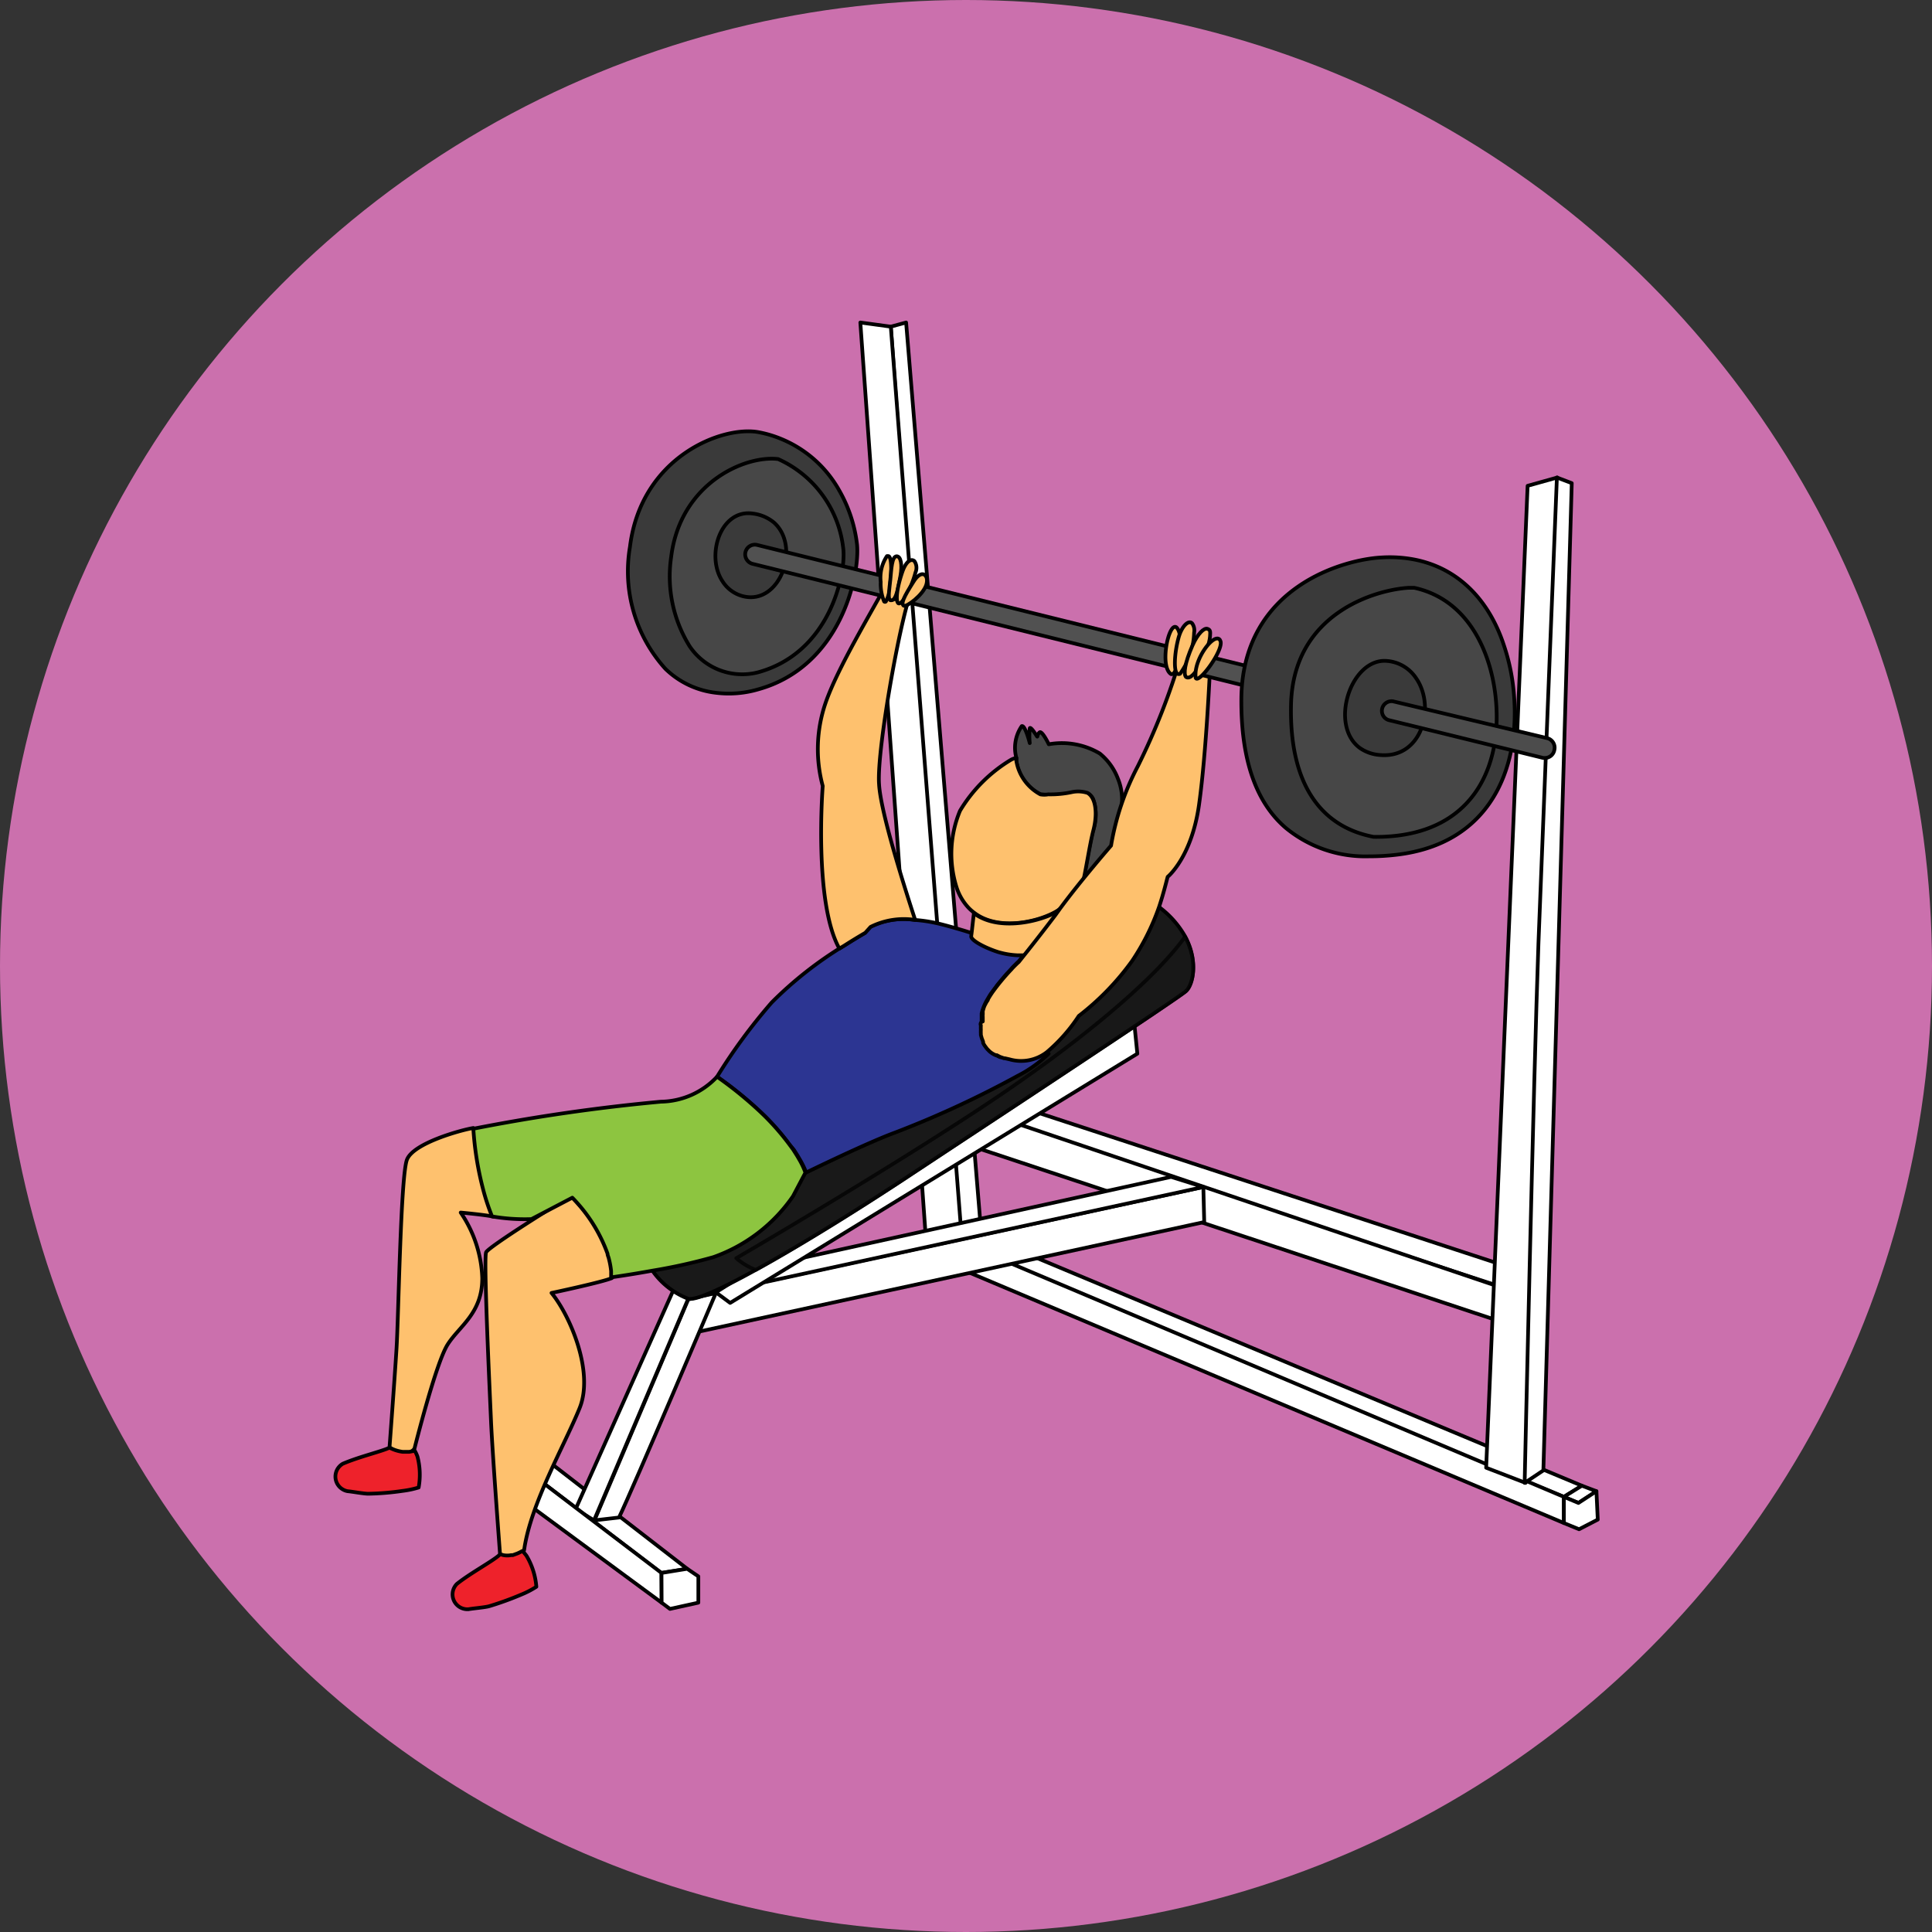<svg xmlns="http://www.w3.org/2000/svg" xmlns:xlink="http://www.w3.org/1999/xlink" viewBox="0 0 130 130"><rect x="0" y="0" width="130" height="130" fill="#333333" stroke="none"/><defs><style>.cls-1{isolation:isolate;}.cls-2{fill:#cb70ad;}.cls-3{fill:#474747;}.cls-10,.cls-11,.cls-14,.cls-3,.cls-4,.cls-57,.cls-58,.cls-59,.cls-6,.cls-60,.cls-7{stroke:#000;stroke-linecap:round;stroke-linejoin:round;stroke-width:0.25px;}.cls-4{fill:#fff;}.cls-5{opacity:0.5;mix-blend-mode:multiply;fill:url(#linear-gradient);}.cls-6{fill:#fec16e;}.cls-7{fill:#ee222b;}.cls-8{fill:#6b6b6b;}.cls-10,.cls-57,.cls-9{fill:#191919;}.cls-11{fill:#2c3592;}.cls-12{fill:url(#linear-gradient-2);}.cls-13{fill:url(#linear-gradient-3);}.cls-14{fill:#8dc540;}.cls-15{fill:url(#linear-gradient-4);}.cls-16{fill:url(#linear-gradient-5);}.cls-17{fill:url(#linear-gradient-6);}.cls-18{fill:url(#linear-gradient-7);}.cls-19{fill:url(#linear-gradient-8);}.cls-20{fill:url(#linear-gradient-9);}.cls-21{fill:url(#linear-gradient-10);}.cls-22{fill:url(#linear-gradient-11);}.cls-23{fill:url(#linear-gradient-12);}.cls-24{fill:url(#linear-gradient-13);}.cls-25{fill:url(#linear-gradient-14);}.cls-26{fill:url(#linear-gradient-15);}.cls-27{fill:url(#linear-gradient-16);}.cls-28{fill:url(#linear-gradient-17);}.cls-29{fill:url(#linear-gradient-18);}.cls-30{fill:url(#linear-gradient-19);}.cls-31{fill:url(#linear-gradient-20);}.cls-32{fill:url(#linear-gradient-21);}.cls-33{fill:url(#linear-gradient-22);}.cls-34{fill:url(#linear-gradient-23);}.cls-35{fill:url(#linear-gradient-24);}.cls-36{fill:url(#linear-gradient-25);}.cls-37{fill:url(#linear-gradient-26);}.cls-38{fill:url(#linear-gradient-27);}.cls-39{fill:url(#linear-gradient-28);}.cls-40{fill:url(#linear-gradient-29);}.cls-41{fill:url(#linear-gradient-30);}.cls-42{fill:url(#linear-gradient-31);}.cls-43{fill:url(#linear-gradient-32);}.cls-44{fill:url(#linear-gradient-33);}.cls-45{fill:url(#linear-gradient-34);}.cls-46{fill:url(#linear-gradient-35);}.cls-47{fill:url(#linear-gradient-36);}.cls-48{fill:url(#linear-gradient-37);}.cls-49{fill:url(#linear-gradient-38);}.cls-50{fill:url(#linear-gradient-39);}.cls-51{fill:url(#linear-gradient-40);}.cls-52{fill:url(#linear-gradient-41);}.cls-53{fill:url(#linear-gradient-42);}.cls-54{fill:url(#linear-gradient-43);}.cls-55{fill:url(#linear-gradient-44);}.cls-56{fill:url(#linear-gradient-45);}.cls-57{opacity:0.7;mix-blend-mode:screen;}.cls-58{fill:#3a3a3a;}.cls-59{fill:#515151;}.cls-60{fill:#4c4c4c;}</style><linearGradient id="linear-gradient" x1="67.62" y1="62.73" x2="66" y2="64.28" gradientUnits="userSpaceOnUse"><stop offset="0" stop-color="#6b6b6b"/><stop offset="1" stop-color="#545454"/></linearGradient><linearGradient id="linear-gradient-2" x1="46.6" y1="70.77" x2="55.92" y2="79.35" xlink:href="#linear-gradient"/><linearGradient id="linear-gradient-3" x1="46.37" y1="71.02" x2="55.69" y2="79.6" xlink:href="#linear-gradient"/><linearGradient id="linear-gradient-4" x1="56.91" y1="59.62" x2="66.2" y2="68.17" xlink:href="#linear-gradient"/><linearGradient id="linear-gradient-5" x1="128.83" y1="-46.33" x2="53.84" y2="90.39" gradientUnits="userSpaceOnUse"><stop offset="0" stop-color="#f4cba7"/><stop offset="1" stop-color="#f4ad8e"/></linearGradient><linearGradient id="linear-gradient-6" x1="56.88" y1="59.84" x2="66.08" y2="68.3" xlink:href="#linear-gradient"/><linearGradient id="linear-gradient-7" x1="128.82" y1="-46.21" x2="53.9" y2="90.4" xlink:href="#linear-gradient-5"/><linearGradient id="linear-gradient-8" x1="57.15" y1="59.21" x2="66.52" y2="67.83" xlink:href="#linear-gradient"/><linearGradient id="linear-gradient-9" x1="128.72" y1="-46.25" x2="53.81" y2="90.35" xlink:href="#linear-gradient-5"/><linearGradient id="linear-gradient-10" x1="62.05" y1="58.81" x2="68.84" y2="65.06" xlink:href="#linear-gradient"/><linearGradient id="linear-gradient-11" x1="129.15" y1="-45.8" x2="54.35" y2="90.59" xlink:href="#linear-gradient-5"/><linearGradient id="linear-gradient-12" x1="57.34" y1="59.04" x2="66.69" y2="67.64" xlink:href="#linear-gradient"/><linearGradient id="linear-gradient-13" x1="128.59" y1="-46.02" x2="53.83" y2="90.29" xlink:href="#linear-gradient-5"/><linearGradient id="linear-gradient-14" x1="57.52" y1="58.66" x2="66.96" y2="67.35" xlink:href="#linear-gradient"/><linearGradient id="linear-gradient-15" x1="128.71" y1="-46.2" x2="53.82" y2="90.34" xlink:href="#linear-gradient-5"/><linearGradient id="linear-gradient-16" x1="57" y1="59.39" x2="66.36" y2="68" xlink:href="#linear-gradient"/><linearGradient id="linear-gradient-17" x1="128.7" y1="-46.17" x2="53.83" y2="90.34" xlink:href="#linear-gradient-5"/><linearGradient id="linear-gradient-18" x1="58.49" y1="57.73" x2="67.87" y2="66.36" xlink:href="#linear-gradient"/><linearGradient id="linear-gradient-19" x1="128.94" y1="-46.16" x2="54.01" y2="90.46" xlink:href="#linear-gradient-5"/><linearGradient id="linear-gradient-20" x1="55.9" y1="60.7" x2="65.2" y2="69.26" xlink:href="#linear-gradient"/><linearGradient id="linear-gradient-21" x1="73.25" y1="60.09" x2="61.16" y2="82.12" xlink:href="#linear-gradient-5"/><linearGradient id="linear-gradient-22" x1="56.02" y1="60.47" x2="65.37" y2="69.06" xlink:href="#linear-gradient"/><linearGradient id="linear-gradient-23" x1="131.71" y1="-45.13" x2="56.54" y2="91.93" xlink:href="#linear-gradient-5"/><linearGradient id="linear-gradient-24" x1="55.86" y1="60.73" x2="65.17" y2="69.3" xlink:href="#linear-gradient"/><linearGradient id="linear-gradient-25" x1="129.89" y1="-43.86" x2="55.84" y2="91.15" xlink:href="#linear-gradient-5"/><linearGradient id="linear-gradient-26" x1="55.81" y1="60.65" x2="65.18" y2="69.27" xlink:href="#linear-gradient"/><linearGradient id="linear-gradient-27" x1="130.11" y1="-45.42" x2="55.23" y2="91.11" xlink:href="#linear-gradient-5"/><linearGradient id="linear-gradient-28" x1="55.85" y1="60.73" x2="65.16" y2="69.3" xlink:href="#linear-gradient"/><linearGradient id="linear-gradient-29" x1="130.25" y1="-45.09" x2="55.49" y2="91.21" xlink:href="#linear-gradient-5"/><linearGradient id="linear-gradient-30" x1="55.94" y1="60.61" x2="65.26" y2="69.19" xlink:href="#linear-gradient"/><linearGradient id="linear-gradient-31" x1="131.36" y1="-45.25" x2="56.22" y2="91.75" xlink:href="#linear-gradient-5"/><linearGradient id="linear-gradient-32" x1="56.03" y1="60.6" x2="65.31" y2="69.14" xlink:href="#linear-gradient"/><linearGradient id="linear-gradient-33" x1="129.91" y1="-46.09" x2="54.75" y2="90.95" xlink:href="#linear-gradient-5"/><linearGradient id="linear-gradient-34" x1="56.22" y1="60.33" x2="65.53" y2="68.9" xlink:href="#linear-gradient"/><linearGradient id="linear-gradient-35" x1="129.14" y1="-45.6" x2="54.44" y2="90.61" xlink:href="#linear-gradient-5"/><linearGradient id="linear-gradient-36" x1="56.35" y1="60.19" x2="65.66" y2="68.76" xlink:href="#linear-gradient"/><linearGradient id="linear-gradient-37" x1="129.26" y1="-46.2" x2="54.23" y2="90.62" xlink:href="#linear-gradient-5"/><linearGradient id="linear-gradient-38" x1="56.52" y1="60" x2="65.83" y2="68.57" xlink:href="#linear-gradient"/><linearGradient id="linear-gradient-39" x1="128.86" y1="-45.87" x2="54.09" y2="90.44" xlink:href="#linear-gradient-5"/><linearGradient id="linear-gradient-40" x1="56.64" y1="59.87" x2="65.95" y2="68.44" xlink:href="#linear-gradient"/><linearGradient id="linear-gradient-41" x1="129.11" y1="-46.57" x2="53.93" y2="90.51" xlink:href="#linear-gradient-5"/><linearGradient id="linear-gradient-42" x1="56.03" y1="60.42" x2="65.4" y2="69.03" xlink:href="#linear-gradient"/><linearGradient id="linear-gradient-43" x1="129.57" y1="-45.91" x2="54.59" y2="90.8" xlink:href="#linear-gradient-5"/><linearGradient id="linear-gradient-44" x1="55.89" y1="60.63" x2="65.23" y2="69.22" xlink:href="#linear-gradient"/><linearGradient id="linear-gradient-45" x1="129.7" y1="-45.18" x2="55.05" y2="90.93" xlink:href="#linear-gradient-5"/></defs><g class="cls-1"><g id="Layer_2" data-name="Layer 2"><circle class="cls-2" cx="65" cy="65" r="65"/></g><g id="Layer_1" data-name="Layer 1"><path class="cls-3" d="M75.48,54.17a10.69,10.69,0,0,1-.77,3.29,9.34,9.34,0,0,1-2,2.42,6,6,0,0,0,.2-.78c.2-.94.42-2.38.64-3.23a3.15,3.15,0,0,0,0-2.11.83.83,0,0,0-.36-.38,16,16,0,0,1-3.16.07,2.94,2.94,0,0,1-1.64-2.24l0-.21a2.58,2.58,0,0,1,.36-2.14c.23-.09.54,1.14.54,1.14a4.94,4.94,0,0,1,0-1c.07-.13.44.48.49.55s0-.13.17-.27.62.8.62.8a5,5,0,0,1,3.43.62,4,4,0,0,1,1.22,1.69A3.67,3.67,0,0,1,75.48,54.17Z"/><polygon class="cls-4" points="59.94 21.98 64.51 84.78 66.09 83.76 60.97 21.7 59.94 21.98"/><polygon class="cls-4" points="64.79 84.31 59.94 21.98 57.89 21.7 62.37 84.31 64.79 84.31"/><polygon class="cls-4" points="100.61 86.46 100.66 84.97 63.67 72.85 63.86 74.44 100.61 86.46"/><polygon class="cls-4" points="63.95 76.65 102.53 89.44 102.43 87.11 63.86 74.06 63.95 76.65"/><polygon class="cls-4" points="33.48 97.45 44.48 105.84 46.24 105.56 35.53 97.27 33.48 97.45"/><polygon class="cls-4" points="105.23 100.72 106.44 99.97 64.51 82.45 64.79 84.31 105.23 100.72"/><polygon class="cls-4" points="64.82 85.46 105.23 102.48 105.23 100.72 64.82 83.66 64.82 85.46"/><polygon class="cls-4" points="46.9 89.63 81.03 82.23 80.97 79.87 47.86 87.02 46.9 89.63"/><path class="cls-4" d="M41.65,102.11C42.58,100.19,48.17,87,48.17,87l-1.86.43L40,102.3Z"/><polygon class="cls-4" points="46.31 87.39 45.44 86.52 38.73 101.55 39.97 102.3 46.31 87.39"/><polygon class="cls-4" points="80.97 79.87 46.31 87.39 45.44 86.52 78.8 79.19 80.97 79.87"/><polygon class="cls-4" points="76.34 69.03 76.53 70.9 49.13 87.67 48.17 86.96 76.34 69.03"/><polygon class="cls-4" points="33.48 97.45 44.51 105.84 44.52 107.84 33.53 99.74 33.48 97.45"/><path class="cls-5" d="M68.89,64.23l-.11.21-.23.29-.14.13a6.18,6.18,0,0,1-2.47-.64,2.22,2.22,0,0,1-1.17-1.64A18.77,18.77,0,0,1,68.89,64.23Z"/><path class="cls-6" d="M73.57,55.87c-.22.85-.44,2.29-.64,3.23a5.62,5.62,0,0,1-1.53,2,2.8,2.8,0,0,1-.46.3c-1.29.69-3.85,1.22-5.41,0a2.91,2.91,0,0,1-.37-.33,3.64,3.64,0,0,1-.8-1.38,7.5,7.5,0,0,1,.24-5.14A10,10,0,0,1,68,51.14a1.09,1.09,0,0,1,.39-.14l0,.21A3.15,3.15,0,0,0,70,53.45a1.38,1.38,0,0,0,.53,0,6.8,6.8,0,0,0,1.64-.16,2.09,2.09,0,0,1,1,.06C73.73,53.66,73.87,54.71,73.57,55.87Z"/><path class="cls-6" d="M41.17,86c-.66.28-4.06,1-4.06,1C38.32,88.46,40,92.28,39,94.75s-3.26,6.38-3.72,9.46a.62.62,0,0,1-.49.55,2.19,2.19,0,0,1-1.14-.13s-.52-6.9-.61-9-.51-11-.33-11.37,4.87-3.31,5.71-3.77a11,11,0,0,1,2.05,2.7,6.64,6.64,0,0,1,.37.93A5,5,0,0,1,41.17,86Z"/><path class="cls-6" d="M31,81.59A8.32,8.32,0,0,1,32.45,86c0,2.38-1.53,3.21-2.33,4.47s-2.23,7-2.23,7a.75.75,0,0,1-.53.31,2,2,0,0,1-1.15-.4s.33-4.38.47-6.62.28-11.6.7-12.72,3.63-2,4.47-2.14a13.6,13.6,0,0,1,.32,2A16.63,16.63,0,0,0,32.64,80c.28,1,.58,1.87.58,1.87C32.71,81.75,31,81.59,31,81.59Z"/><path class="cls-7" d="M36.09,106.77a6,6,0,0,1-1,.52,20.64,20.64,0,0,1-2.18.79c-.28.08-1.12.15-1.38.2a1,1,0,0,1-.79-1.7c.95-.76,2.49-1.57,2.92-2l.2.06a1.38,1.38,0,0,0,.54,0l.11,0h0l.3-.11a3,3,0,0,0,.34-.17,3,3,0,0,1,.28.33A4.82,4.82,0,0,1,36.09,106.77Z"/><path class="cls-8" d="M68.78,64.44l-.23.28S66,67.15,66,68.58s.56,2.54,2,2.79a2.82,2.82,0,0,0,2.53-.5,20.92,20.92,0,0,1-2.47-1.74C66.92,68.2,68.36,65.24,68.78,64.44Z"/><path class="cls-9" d="M66.43,70.37l0,0Z"/><path class="cls-9" d="M66.29,70.11a.3.3,0,0,1,0,.08A.3.3,0,0,0,66.29,70.11Z"/><path class="cls-9" d="M66.34,67.48a0,0,0,0,0,0,0A0,0,0,0,1,66.34,67.48Z"/><path class="cls-9" d="M66.47,67.25l0,0Z"/><path class="cls-9" d="M66.6,70.61l.05.06Z"/><path class="cls-9" d="M67,71l.07,0Z"/><path class="cls-9" d="M66.18,69.84s0,0,0,0S66.19,69.85,66.18,69.84Z"/><path class="cls-9" d="M66,68.88A.19.19,0,0,0,66,69,.19.19,0,0,1,66,68.88Z"/><path class="cls-9" d="M67.31,71.16l0,0Z"/><path class="cls-9" d="M66.06,68.16v0Z"/><path class="cls-9" d="M66,68.35a.09.09,0,0,1,0,.05A.09.09,0,0,0,66,68.35Z"/><path class="cls-9" d="M66.22,67.71v0Z"/><path class="cls-9" d="M66.1,69.53l0,.09Z"/><path class="cls-9" d="M66.14,67.92l0,0Z"/><path class="cls-9" d="M66,69.24v0Z"/><path class="cls-10" d="M79.79,66.7c-.65.56-12.67,8.48-18.45,12.3-3.33,2.21-7.4,4.75-10.49,6.45-2.28,1.26-4,2.06-4.54,1.94A5.22,5.22,0,0,1,43.9,85.5c-.55-1.55-1-3.4.17-3.75,2.42-.74,8.13-.4,8.69-1.47a12.91,12.91,0,0,1,1.1-1.8s-.38-1.28-.12-.53c-.44-1.49.44-.62.45-.6a46.47,46.47,0,0,1,5.22-2.61,76.37,76.37,0,0,0,7.9-4c1-.56,2.09-.79,2.43-1.21,0,0-.6-1.38-.63-1.4.59-.44,1.11-.23,2-1.45,0,0,2.18-4.17,3.61-6.28.79-1.17,2.35.14,3.28.64a6.34,6.34,0,0,1,1.76,2h0C80.66,64.74,80.25,66.31,79.79,66.7Z"/><path class="cls-9" d="M67.62,71.28l.06,0Z"/><path class="cls-9" d="M66.84,70.85l0,0,0,0Z"/><path class="cls-9" d="M68.12,65.15c.16-.17.29-.29.36-.36l-.07.07Z"/><path class="cls-9" d="M66.76,66.79h0Z"/><path class="cls-9" d="M53.11,77l.26.37c.14.22.27.42.37.6a5.35,5.35,0,0,1,.43.88.3.3,0,0,1,0,.08s4.1-2,6-2.7a67.41,67.41,0,0,0,8.24-3.81,8.45,8.45,0,0,0,2.1-1.5l0,0a2.82,2.82,0,0,1-2.53.5l-.31-.07-.06,0-.07,0-.21-.08,0,0-.21-.11L67,71a1.39,1.39,0,0,1-.19-.15h0l0,0-.14-.14-.05-.06-.14-.19,0,0a1.62,1.62,0,0,1-.1-.18.3.3,0,0,0,0-.08l-.09-.23s0,0,0,0l-.06-.22,0-.09a2.56,2.56,0,0,1,0-.27v0A2.46,2.46,0,0,1,66,69a.19.19,0,0,1,0-.08c0-.1,0-.2,0-.3a1.09,1.09,0,0,1,0-.18.09.09,0,0,0,0-.05l0-.17v0l.06-.2,0,0a1.34,1.34,0,0,1,.07-.18v0l.11-.21a0,0,0,0,1,0,0c0-.07.07-.14.11-.2l0,0c.08-.15.18-.3.28-.45h0a15.34,15.34,0,0,1,1.36-1.64l.29-.29.07-.07.07-.06.23-.29s0,0,0,0l.09-.17a5.48,5.48,0,0,0-1-.52L51.43,75.05A16.82,16.82,0,0,1,53.11,77Z"/><path class="cls-11" d="M70.56,70.9a8.45,8.45,0,0,1-2.1,1.5,67.41,67.41,0,0,1-8.24,3.81c-1.91.7-6,2.7-6,2.7a.3.3,0,0,0,0-.08h0a6.29,6.29,0,0,0-.43-.86c-.1-.18-.23-.38-.37-.6L53.11,77a.76.76,0,0,1-.08-.11,16.5,16.5,0,0,0-1.6-1.82l-.25-.24a26.17,26.17,0,0,0-2.93-2.38,37.64,37.64,0,0,1,3.68-5,25.73,25.73,0,0,1,4.83-3.8c.83-.53,1.41-.86,1.41-.86l.37-.42a5,5,0,0,1,3-.47,9.84,9.84,0,0,1,1.58.24c.43.1,1,.26,1.61.44a31.39,31.39,0,0,1,3.14,1.13,4.9,4.9,0,0,1,1,.52l-.09.17s0,0,0,0l-.23.29-.07.06-.07.07-.29.29-.05.06-.34.37-.08.09-.13.15-.35.42-.08.1a.83.83,0,0,0-.08.12l-.09.11-.1.14-.06.08h0a2.75,2.75,0,0,0-.19.28l-.1.17a3.43,3.43,0,0,0-.42,1l0,.14a.43.43,0,0,0,0,.05s0,.06,0,.09v.24s0,.1,0,.15V69c0,.05,0,.1,0,.14s0,.09,0,.13,0,.09,0,.13a.13.13,0,0,1,0,.06c0,.07,0,.13.05.2l.06.22,0,0,.09.23a.59.59,0,0,1,0,.08,1.62,1.62,0,0,0,.1.18,0,0,0,0,1,0,0l0,0a1.43,1.43,0,0,0,.14.2l.05.06a1.85,1.85,0,0,0,.14.14l0,0h0l.11.09.14.09,0,0,.21.11.15.07.06,0h.1l.06,0,.31.07a2.82,2.82,0,0,0,2.53-.5Z"/><path class="cls-9" d="M53.33,80.49l.86-1.63,0,0a7.76,7.76,0,0,0-1.09-1.62c-.06-.07-.12-.13-.17-.2-.51-.6-1.1-1.22-1.7-1.81l-9.72,6.69s1.4,2.24,1.87,2.89c.12.18.31.44.54.72A37.3,37.3,0,0,0,48,84.59,10.9,10.9,0,0,0,53.33,80.49Z"/><path class="cls-12" d="M51.43,75.05l-.25-.24a26.17,26.17,0,0,0-2.93-2.38s1.47,1.28,3,2.77Z"/><path class="cls-9" d="M53.37,77.35,53.11,77a16.82,16.82,0,0,0-1.68-1.93l-.22.15c.6.59,1.19,1.21,1.7,1.81.05.07.11.13.17.2a7.76,7.76,0,0,1,1.09,1.62,5.35,5.35,0,0,0-.43-.88C53.64,77.77,53.51,77.57,53.37,77.35Z"/><path class="cls-13" d="M53.37,77.35,53.11,77a16.82,16.82,0,0,0-1.68-1.93l-.22.15c.6.59,1.19,1.21,1.7,1.81.05.07.11.13.17.2a7.76,7.76,0,0,1,1.09,1.62,5.35,5.35,0,0,0-.43-.88C53.64,77.77,53.51,77.57,53.37,77.35Z"/><path class="cls-14" d="M54.17,78.83a5.35,5.35,0,0,0-.43-.88c-.1-.18-.23-.38-.37-.6L53.11,77a16.82,16.82,0,0,0-1.68-1.93l-.25-.24a26.17,26.17,0,0,0-2.93-2.38,5.28,5.28,0,0,1-3.78,1.68,123.93,123.93,0,0,0-12.62,1.82A21.26,21.26,0,0,0,32.5,80a14.81,14.81,0,0,0,.61,1.85,12.83,12.83,0,0,0,2.65.18l2.75-1.44s.15.15.37.4a10.32,10.32,0,0,1,2,3.37c0,.11.07.23.09.34a5.64,5.64,0,0,1,.15.82c0,.14,0,.28,0,.43,0,0,1.25-.17,2.78-.45A37.3,37.3,0,0,0,48,84.59a10.9,10.9,0,0,0,5.36-4.1l.86-1.63Z"/><path class="cls-9" d="M66.12,68l-.06.2Z"/><path class="cls-15" d="M66.12,68l-.06.2Z"/><path class="cls-16" d="M66.12,68l-.06.2Z"/><path class="cls-9" d="M66.05,68.18l0,.17Z"/><path class="cls-17" d="M66.05,68.18l0,.17Z"/><path class="cls-18" d="M66.05,68.18l0,.17Z"/><path class="cls-9" d="M66.33,67.5l-.11.21Z"/><path class="cls-19" d="M66.33,67.5l-.11.21Z"/><path class="cls-20" d="M66.33,67.5l-.11.21Z"/><path class="cls-9" d="M68.55,64.73l-.07.06Z"/><path class="cls-21" d="M68.55,64.73l-.07.06Z"/><path class="cls-22" d="M68.55,64.73l-.07.06Z"/><path class="cls-9" d="M66.45,67.28c0,.06-.07.13-.11.2S66.41,67.34,66.45,67.28Z"/><path class="cls-23" d="M66.45,67.28c0,.06-.07.13-.11.2S66.41,67.34,66.45,67.28Z"/><path class="cls-24" d="M66.45,67.28c0,.06-.07.13-.11.2S66.41,67.34,66.45,67.28Z"/><path class="cls-9" d="M66.75,66.8c-.1.15-.2.3-.28.45C66.55,67.1,66.65,67,66.75,66.8Z"/><path class="cls-25" d="M66.75,66.8c-.1.15-.2.3-.28.45C66.55,67.1,66.65,67,66.75,66.8Z"/><path class="cls-26" d="M66.75,66.8c-.1.15-.2.3-.28.45C66.55,67.1,66.65,67,66.75,66.8Z"/><path class="cls-9" d="M66.21,67.74a1.34,1.34,0,0,0-.07.18A1.34,1.34,0,0,1,66.21,67.74Z"/><path class="cls-27" d="M66.21,67.74a1.34,1.34,0,0,0-.07.18A1.34,1.34,0,0,1,66.21,67.74Z"/><path class="cls-28" d="M66.21,67.74a1.34,1.34,0,0,0-.07.18A1.34,1.34,0,0,1,66.21,67.74Z"/><path class="cls-9" d="M68.07,65.21l.05-.06a15.34,15.34,0,0,0-1.36,1.64A14.83,14.83,0,0,1,68.07,65.21Z"/><path class="cls-29" d="M68.07,65.21l.05-.06a15.34,15.34,0,0,0-1.36,1.64A14.83,14.83,0,0,1,68.07,65.21Z"/><path class="cls-30" d="M68.07,65.21l.05-.06a15.34,15.34,0,0,0-1.36,1.64A14.83,14.83,0,0,1,68.07,65.21Z"/><path class="cls-9" d="M67.1,71.05l.21.11Z"/><path class="cls-31" d="M67.1,71.05l.21.11Z"/><path class="cls-32" d="M67.1,71.05l.21.11Z"/><path class="cls-9" d="M67.68,71.3l.31.07Z"/><path class="cls-33" d="M67.68,71.3l.31.07Z"/><path class="cls-34" d="M67.68,71.3l.31.07Z"/><path class="cls-9" d="M66.84,70.85A1.39,1.39,0,0,0,67,71,1.39,1.39,0,0,1,66.84,70.85Z"/><path class="cls-35" d="M66.84,70.85A1.39,1.39,0,0,0,67,71,1.39,1.39,0,0,1,66.84,70.85Z"/><path class="cls-36" d="M66.84,70.85A1.39,1.39,0,0,0,67,71,1.39,1.39,0,0,1,66.84,70.85Z"/><path class="cls-9" d="M66.46,70.42l.14.19Z"/><path class="cls-37" d="M66.46,70.42l.14.19Z"/><path class="cls-38" d="M66.46,70.42l.14.19Z"/><path class="cls-9" d="M66.79,70.81l-.14-.14Z"/><path class="cls-39" d="M66.79,70.81l-.14-.14Z"/><path class="cls-40" d="M66.79,70.81l-.14-.14Z"/><path class="cls-9" d="M67.62,71.28l-.28-.1.21.08Z"/><path class="cls-41" d="M67.62,71.28l-.28-.1.21.08Z"/><path class="cls-42" d="M67.62,71.28l-.28-.1.21.08Z"/><path class="cls-9" d="M66.2,69.88l.09.23Z"/><path class="cls-43" d="M66.2,69.88l.09.23Z"/><path class="cls-44" d="M66.2,69.88l.09.23Z"/><path class="cls-9" d="M66.05,69.26a2.56,2.56,0,0,0,0,.27A2.56,2.56,0,0,1,66.05,69.26Z"/><path class="cls-45" d="M66.05,69.26a2.56,2.56,0,0,0,0,.27A2.56,2.56,0,0,1,66.05,69.26Z"/><path class="cls-46" d="M66.05,69.26a2.56,2.56,0,0,0,0,.27A2.56,2.56,0,0,1,66.05,69.26Z"/><path class="cls-9" d="M66,69a2.46,2.46,0,0,0,0,.28A2.46,2.46,0,0,1,66,69Z"/><path class="cls-47" d="M66,69a2.46,2.46,0,0,0,0,.28A2.46,2.46,0,0,1,66,69Z"/><path class="cls-48" d="M66,69a2.46,2.46,0,0,0,0,.28A2.46,2.46,0,0,1,66,69Z"/><path class="cls-9" d="M66,68.58c0,.1,0,.2,0,.3C66,68.78,66,68.68,66,68.58Z"/><path class="cls-49" d="M66,68.58c0,.1,0,.2,0,.3C66,68.78,66,68.68,66,68.58Z"/><path class="cls-50" d="M66,68.58c0,.1,0,.2,0,.3C66,68.78,66,68.68,66,68.58Z"/><path class="cls-9" d="M66,68.4a1.09,1.09,0,0,0,0,.18A1.09,1.09,0,0,1,66,68.4Z"/><path class="cls-51" d="M66,68.4a1.09,1.09,0,0,0,0,.18A1.09,1.09,0,0,1,66,68.4Z"/><path class="cls-52" d="M66,68.4a1.09,1.09,0,0,0,0,.18A1.09,1.09,0,0,1,66,68.4Z"/><path class="cls-9" d="M66.12,69.62l.06.22Z"/><path class="cls-53" d="M66.12,69.62l.06.22Z"/><path class="cls-54" d="M66.12,69.62l.06.22Z"/><path class="cls-9" d="M66.33,70.19a1.62,1.62,0,0,0,.1.18A1.62,1.62,0,0,1,66.33,70.19Z"/><path class="cls-55" d="M66.33,70.19a1.62,1.62,0,0,0,.1.18A1.62,1.62,0,0,1,66.33,70.19Z"/><path class="cls-56" d="M66.33,70.19a1.62,1.62,0,0,0,.1.18A1.62,1.62,0,0,1,66.33,70.19Z"/><path class="cls-4" d="M100,98.76l2.79-66.07,2-.56s-1.3,38.39-1.49,44.36-.65,23.29-.65,23.29Z"/><path class="cls-4" d="M104.76,32.13l1,.38-1.91,66.43-1.26.84s.6-27.21.93-36.34C103.92,53.1,104.76,32.13,104.76,32.13Z"/><polygon class="cls-4" points="105.23 100.72 106.44 99.97 107.42 100.34 106.21 101.13 105.23 100.72"/><polygon class="cls-4" points="105.23 100.72 105.23 102.48 106.25 102.9 107.51 102.25 107.42 100.34 106.21 101.13 105.23 100.72"/><polygon class="cls-4" points="44.51 105.84 44.52 107.84 45.08 108.26 46.99 107.84 46.99 106.07 46.24 105.56 44.51 105.84"/><path class="cls-6" d="M71.4,61.09c-.71,1-2.36,3.19-2.36,3.19s-.22,0-.56,0a5.41,5.41,0,0,1-1.32-.22c-.88-.28-1.85-.79-1.81-1.07s.07-.57.11-.93.06-.51.07-.61c1.56,1.17,4.12.64,5.41,0A2.8,2.8,0,0,0,71.4,61.09Z"/><path class="cls-57" d="M79.79,66.7c-.65.56-12.67,8.48-18.45,12.3-3.33,2.21-7.4,4.75-10.49,6.45a4.51,4.51,0,0,1-1.31-.79s9.32-5.41,16.4-10.07c6.64-4.37,11.75-8.68,13.8-11.56C80.66,64.74,80.25,66.31,79.79,66.7Z"/><path class="cls-6" d="M61.58,61.9a5,5,0,0,0-3,.47v0l-.36.4s-.58.33-1.41.86l-.33.2c-1.74-3.11-1.12-10.94-1.12-10.94a9.55,9.55,0,0,1,.19-5.59c.81-2.36,3.11-6.15,4.35-8.44l.66.29.89.39c-.68,1-2.48,10.87-2.3,13.23C59.26,54.75,61,60.12,61.58,61.9Z"/><path class="cls-58" d="M51,46.39a7,7,0,0,1-2.79.23A5.82,5.82,0,0,1,44.77,45a9.78,9.78,0,0,1-2.38-8.21c.75-6.08,6.26-8.19,8.7-7.7a7.58,7.58,0,0,1,1.44.43A7.91,7.91,0,0,1,56.47,33a9.54,9.54,0,0,1,1.2,3.65C57.86,38.63,56.62,44.84,51,46.39Z"/><path class="cls-3" d="M51,45.24h0a4.27,4.27,0,0,1-4.6-1.76,8.93,8.93,0,0,1-1.24-6c.62-5,5-6.86,7.2-6.59A7.5,7.5,0,0,1,56.75,37C56.9,38.64,55.85,43.92,51,45.24Z"/><path class="cls-58" d="M50,40.12a2.29,2.29,0,0,1-1.38-1c-1.15-1.71-.15-4.91,2.07-4.56a2.74,2.74,0,0,1,1.4.61C53.9,36.81,52.48,40.74,50,40.12Z"/><path class="cls-6" d="M80.28,44.36l-.8-.26a45.57,45.57,0,0,1-2.92,7.46,17.81,17.81,0,0,0-1.8,5.34s-2.05,2.36-3.42,4.22l-.33.46c-.93,1.23-1.82,2.35-2.23,2.86l-.23.29-.07.06c-.07.07-.2.19-.36.36l-.05.06a14.83,14.83,0,0,0-1.31,1.58h0c-.1.15-.2.3-.28.45l0,0c0,.06-.07.13-.11.2a0,0,0,0,0,0,0l-.11.21v0a1.34,1.34,0,0,0-.07.18l0,0-.06.2v0l0,.17a.09.09,0,0,1,0,.05,1.09,1.09,0,0,0,0,.18c0,.1,0,.2,0,.3A.19.19,0,0,0,66,69a2.46,2.46,0,0,0,0,.28v0a2.56,2.56,0,0,0,0,.27l0,.09.06.22s0,0,0,0l.09.23a.3.3,0,0,1,0,.08,1.62,1.62,0,0,0,.1.18l0,0,.14.19.05.06.14.14,0,0A1.39,1.39,0,0,0,67,71l.07,0,.21.11,0,0,.28.1.06,0,.31.07a2.82,2.82,0,0,0,2.53-.5,11.3,11.3,0,0,0,2.13-2.42,17.73,17.73,0,0,0,3.6-3.72A15.86,15.86,0,0,0,78,61c.3-.91.48-1.67.57-2,0,0,1.61-1.3,2.11-4.85s.75-9.44.75-9.44Z"/><path class="cls-59" d="M85.63,46.56a.47.47,0,0,1-.17,0L50.64,37.94a.66.66,0,0,1-.48-.79.65.65,0,0,1,.79-.48l34.82,8.61a.66.66,0,0,1,.48.79A.65.65,0,0,1,85.63,46.56Z"/><path class="cls-58" d="M94,57.51a15.21,15.21,0,0,1-1.87.11,8.42,8.42,0,0,1-5.6-1.9c-2-1.7-3.06-4.6-3-8.86.16-7.39,6.89-9.22,9.44-9.35a8.85,8.85,0,0,1,2.35.17c3.14.68,5,3.07,5.87,5.73a13.72,13.72,0,0,1,.69,3.45C102.25,51.8,100.23,56.77,94,57.51Z"/><path class="cls-3" d="M94,56.23a12.14,12.14,0,0,1-1.57.08c-3.48-.66-5.68-3.45-5.56-8.89.14-6.22,5.8-7.76,7.95-7.87h.33c3.76.81,5.28,4.57,5.52,7.72C101,51.42,99.29,55.6,94,56.23Z"/><path class="cls-58" d="M92.83,50.8a2.67,2.67,0,0,1-1.33-.47c-2.07-1.52-.63-6,1.77-5.86a2.59,2.59,0,0,1,2,1.14C96.62,47.51,95.72,51.08,92.83,50.8Z"/><path class="cls-60" d="M104,51l-.16,0L93.43,48.45a.65.65,0,0,1,.3-1.26l10.38,2.48a.66.66,0,0,1,.48.79A.65.65,0,0,1,104,51Z"/><path class="cls-6" d="M59.91,39.18a2.74,2.74,0,0,1-.3,1.29.08.08,0,0,1-.12,0,3.13,3.13,0,0,1-.23-1.31,2.62,2.62,0,0,1,.42-1.74.11.11,0,0,1,.07,0C60,37.37,60,38.46,59.91,39.18Z"/><path class="cls-6" d="M60.59,38.74c-.13.73-.28,1.65-.6,1.65l-.08,0c-.19-.1-.07-.68,0-1.4s.1-1.54.42-1.56h0C60.62,37.43,60.72,38,60.59,38.74Z"/><path class="cls-6" d="M61.6,38.52c-.22.87-.84,2.17-1.14,2.08h0c-.19-.09-.16-.9.26-2.13.26-.74.61-.9.81-.71A.79.79,0,0,1,61.6,38.52Z"/><path class="cls-6" d="M62.33,39.34c-.21.7-1.36,1.54-1.52,1.42h0c-.2-.15,0-.58.64-1.59.28-.47.56-.6.73-.51S62.43,39,62.33,39.34Z"/><path class="cls-6" d="M78.87,45.36l-.07,0c-.79-.49-.18-3.46.34-3.16a.17.17,0,0,1,.06.06C79.7,42.82,79.29,45.33,78.87,45.36Z"/><path class="cls-6" d="M80.35,42.57a5,5,0,0,1-.94,2.76.17.17,0,0,1-.19,0c-.25-.15-.21-1.39.1-2.48.23-.77.68-1.15.9-.9A.81.81,0,0,1,80.35,42.57Z"/><path class="cls-6" d="M81.42,42.82c-.06.87-1.08,3.11-1.62,2.73l0,0c-.17-.2-.09-.91.44-2.12.36-.81.78-1.19,1-1.12S81.44,42.51,81.42,42.82Z"/><path class="cls-6" d="M80.45,45.6a.43.43,0,0,1,0-.05c-.12-1.22,1.25-3,1.63-2.5a1.17,1.17,0,0,1,.05.11C82.31,43.8,80.61,46.1,80.45,45.6Z"/><path class="cls-7" d="M28.17,100.09a6.18,6.18,0,0,1-1.09.23,17.66,17.66,0,0,1-2.31.19c-.29,0-1.12-.15-1.38-.17a1,1,0,0,1-.32-1.85c1.12-.48,2.63-.83,3.14-1.08a2.68,2.68,0,0,0,.88.28h.13l.32,0,.37-.07a2.32,2.32,0,0,1,.18.39A4.83,4.83,0,0,1,28.17,100.09Z"/></g></g></svg>